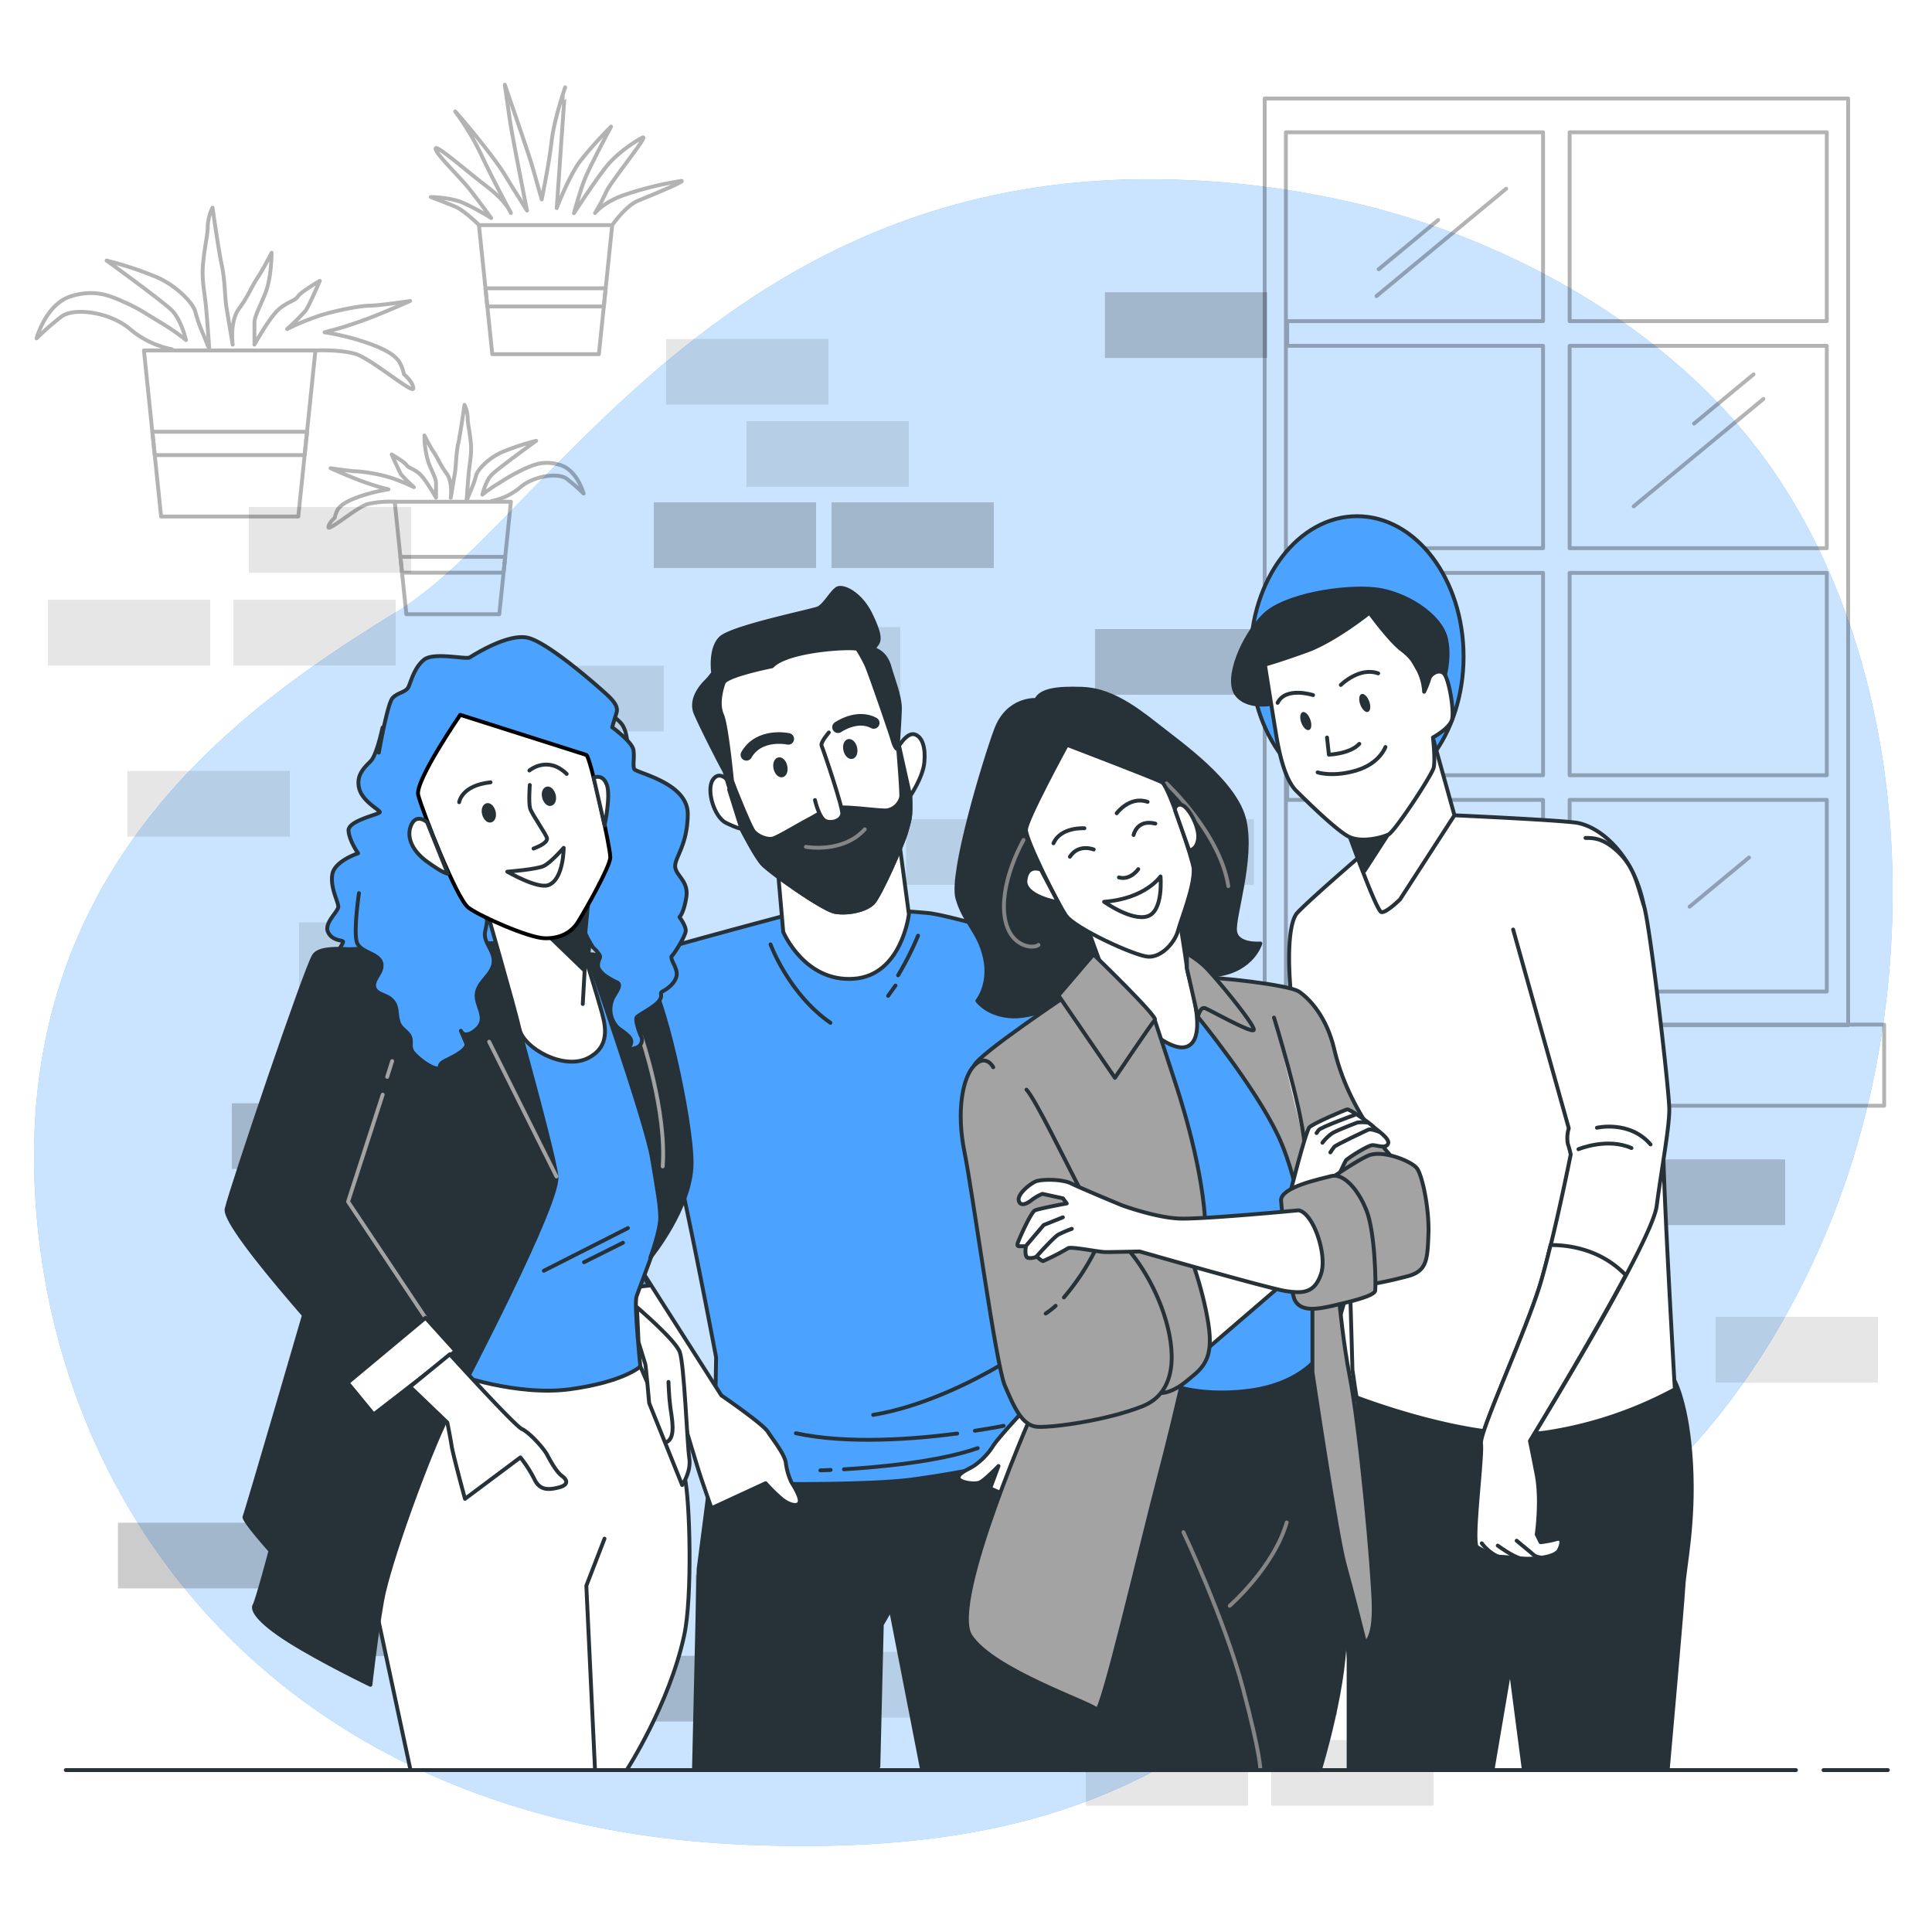 <svg class="animated" id="freepik_stories-group-photo" xmlns="http://www.w3.org/2000/svg" viewBox="0 0 500 500" version="1.1" xmlns:xlink="http://www.w3.org/1999/xlink" xmlns:svgjs="http://svgjs.com/svgjs"><style>svg#freepik_stories-group-photo:not(.animated) .animable {opacity: 0;}svg#freepik_stories-group-photo.animated #freepik--background-simple--inject-34 {animation: 1s 1 forwards cubic-bezier(.36,-0.01,.5,1.38) lightSpeedLeft;animation-delay: 0s;}svg#freepik_stories-group-photo.animated #freepik--Wall--inject-34 {animation: 1s 1 forwards cubic-bezier(.36,-0.01,.5,1.38) slideUp;animation-delay: 0s;}svg#freepik_stories-group-photo.animated #freepik--Window--inject-34 {animation: 1s 1 forwards cubic-bezier(.36,-0.01,.5,1.38) zoomIn;animation-delay: 0s;}svg#freepik_stories-group-photo.animated #freepik--Plants--inject-34 {animation: 1s 1 forwards cubic-bezier(.36,-0.01,.5,1.38) slideUp;animation-delay: 0s;}svg#freepik_stories-group-photo.animated #freepik--character-4--inject-34 {animation: 1s 1 forwards cubic-bezier(.36,-0.01,.5,1.38) slideRight;animation-delay: 0s;}svg#freepik_stories-group-photo.animated #freepik--character-2--inject-34 {animation: 1s 1 forwards cubic-bezier(.36,-0.01,.5,1.38) fadeIn;animation-delay: 0s;}svg#freepik_stories-group-photo.animated #freepik--character-3--inject-34 {animation: 1s 1 forwards cubic-bezier(.36,-0.01,.5,1.38) slideLeft;animation-delay: 0s;}svg#freepik_stories-group-photo.animated #freepik--character-1--inject-34 {animation: 1s 1 forwards cubic-bezier(.36,-0.01,.5,1.38) slideUp;animation-delay: 0s;}svg#freepik_stories-group-photo.animated #freepik--Table--inject-34 {animation: 1s 1 forwards cubic-bezier(.36,-0.01,.5,1.38) slideRight;animation-delay: 0s;}            @keyframes lightSpeedLeft {              from {                transform: translate3d(-50%, 0, 0) skewX(20deg);                opacity: 0;              }              60% {                transform: skewX(-10deg);                opacity: 1;              }              80% {                transform: skewX(2deg);              }              to {                opacity: 1;                transform: translate3d(0, 0, 0);              }            }                    @keyframes slideUp {                0% {                    opacity: 0;                    transform: translateY(30px);                }                100% {                    opacity: 1;                    transform: inherit;                }            }                    @keyframes zoomIn {                0% {                    opacity: 0;                    transform: scale(0.5);                }                100% {                    opacity: 1;                    transform: scale(1);                }            }                    @keyframes slideRight {                0% {                    opacity: 0;                    transform: translateX(30px);                }                100% {                    opacity: 1;                    transform: translateX(0);                }            }                    @keyframes fadeIn {                0% {                    opacity: 0;                }                100% {                    opacity: 1;                }            }                    @keyframes slideLeft {                0% {                    opacity: 0;                    transform: translateX(-30px);                }                100% {                    opacity: 1;                    transform: translateX(0);                }            }        </style><g id="freepik--background-simple--inject-34" class="animable" style="transform-origin: 249.307px 262.063px;"><path d="M464.5,130.56q-2.38-4-5-7.9C436.33,88.31,396.44,64.82,357.2,54.2a231.87,231.87,0,0,0-52.71-7.69c-116.62-3.95-163.07,88-201.61,111.67S5,222.42,9,307.41s65.22,165,183.81,170S319.31,429,385.52,409.2c43.82-13.08,75-57.26,90.2-98.09C496.5,255.47,495.52,183.2,464.5,130.56Z" style="fill: rgb(76, 163, 255); transform-origin: 249.307px 262.063px;" id="el64936jpq2tp" class="animable"></path><g id="el57tr839lhxl"><path d="M464.5,130.56q-2.38-4-5-7.9C436.33,88.31,396.44,64.82,357.2,54.2a231.87,231.87,0,0,0-52.71-7.69c-116.62-3.95-163.07,88-201.61,111.67S5,222.42,9,307.41s65.22,165,183.81,170S319.31,429,385.52,409.2c43.82-13.08,75-57.26,90.2-98.09C496.5,255.47,495.52,183.2,464.5,130.56Z" style="fill: rgb(255, 255, 255); opacity: 0.7; transform-origin: 249.307px 262.063px;" class="animable"></path></g></g><g id="freepik--Wall--inject-34" class="animable" style="transform-origin: 249.195px 271.475px;"><g id="elacalukipy7h"><rect x="420" y="300.05" width="42" height="17" style="opacity: 0.2; transform-origin: 441px 308.55px;" class="animable"></rect></g><g id="eljvx3gf6msad"><rect x="283.38" y="162.8" width="42" height="17" style="opacity: 0.2; transform-origin: 304.38px 171.3px;" class="animable"></rect></g><g id="elaut3d2i7g6u"><rect x="257.51" y="188.48" width="42" height="17" style="opacity: 0.2; transform-origin: 278.51px 196.98px;" class="animable"></rect></g><g id="el4cxcyhpo5vs"><rect x="285.96" y="75.64" width="42" height="17" style="opacity: 0.2; transform-origin: 306.96px 84.14px;" class="animable"></rect></g><g id="ellrliypx8nqo"><rect x="252" y="281.81" width="42" height="17" style="opacity: 0.2; transform-origin: 273px 290.31px;" class="animable"></rect></g><g id="elfswa5vtv76l"><rect x="169.2" y="130.01" width="42" height="17" style="opacity: 0.2; transform-origin: 190.2px 138.51px;" class="animable"></rect></g><g id="elvd9qj0z5p6"><rect x="215.2" y="130.01" width="42" height="17" style="opacity: 0.2; transform-origin: 236.2px 138.51px;" class="animable"></rect></g><g id="elx4lbp73f5"><rect x="180" y="407.52" width="42" height="17" style="opacity: 0.2; transform-origin: 201px 416.02px;" class="animable"></rect></g><g id="elyluwnpu99z"><rect x="158" y="428.52" width="42" height="17" style="opacity: 0.2; transform-origin: 179px 437.02px;" class="animable"></rect></g><g id="elkv5owacf8y"><rect x="234.51" y="211.98" width="42" height="17" style="opacity: 0.1; transform-origin: 255.51px 220.48px;" class="animable"></rect></g><g id="elgj7o23qk3h9"><rect x="172.38" y="87.72" width="42" height="17" style="opacity: 0.1; transform-origin: 193.38px 96.22px;" class="animable"></rect></g><g id="eley8b98ezdt"><rect x="444" y="340.81" width="42" height="17" style="opacity: 0.1; transform-origin: 465px 349.31px;" class="animable"></rect></g><g id="elvoqs98uobbb"><rect x="198" y="366.81" width="42" height="17" style="opacity: 0.1; transform-origin: 219px 375.31px;" class="animable"></rect></g><g id="eln4t169h3aka"><rect x="246" y="366.81" width="42" height="17" style="opacity: 0.1; transform-origin: 267px 375.31px;" class="animable"></rect></g><g id="elojz8iquv0f"><rect x="250" y="342.81" width="42" height="17" style="opacity: 0.1; transform-origin: 271px 351.31px;" class="animable"></rect></g><g id="el4rbeupp00k5"><rect x="282.51" y="211.98" width="42" height="17" style="opacity: 0.1; transform-origin: 303.51px 220.48px;" class="animable"></rect></g><g id="elfd2mf3asfch"><rect x="304" y="426.81" width="42" height="17" style="opacity: 0.2; transform-origin: 325px 435.31px;" class="animable"></rect></g><g id="el1io4kfttmar"><rect x="281" y="450.31" width="42" height="17" style="opacity: 0.1; transform-origin: 302px 458.81px;" class="animable"></rect></g><g id="elwqjc7ob83a"><rect x="329" y="450.31" width="42" height="17" style="opacity: 0.1; transform-origin: 350px 458.81px;" class="animable"></rect></g><g id="eln2r8sn161eq"><rect x="100.39" y="215.22" width="42" height="17" style="opacity: 0.2; transform-origin: 121.39px 223.72px;" class="animable"></rect></g><g id="elcu3g9z4k6xp"><rect x="77.39" y="238.72" width="42" height="17" style="opacity: 0.1; transform-origin: 98.39px 247.22px;" class="animable"></rect></g><g id="elakpvnchm5ib"><rect x="125.39" y="238.72" width="42" height="17" style="opacity: 0.1; transform-origin: 146.39px 247.22px;" class="animable"></rect></g><g id="eli0821fu2o4j"><rect x="84" y="341.81" width="42" height="17" style="opacity: 0.2; transform-origin: 105px 350.31px;" class="animable"></rect></g><g id="els5g6e1lcvwc"><rect x="270" y="260.52" width="42" height="17" style="opacity: 0.1; transform-origin: 291px 269.02px;" class="animable"></rect></g><g id="el3jctmg222c8"><rect x="207" y="427.52" width="42" height="17" style="opacity: 0.1; transform-origin: 228px 436.02px;" class="animable"></rect></g><g id="el1mxox386bv1"><rect x="193.2" y="109.01" width="42" height="17" style="opacity: 0.1; transform-origin: 214.2px 117.51px;" class="animable"></rect></g><g id="elent3t3ya9lm"><rect x="60" y="285.52" width="42" height="17" style="opacity: 0.2; transform-origin: 81px 294.02px;" class="animable"></rect></g><g id="el8oo2id4emuc"><rect x="84" y="264.52" width="42" height="17" style="opacity: 0.1; transform-origin: 105px 273.02px;" class="animable"></rect></g><g id="elhy9zijeabjw"><rect x="191" y="162.31" width="42" height="17" style="opacity: 0.1; transform-origin: 212px 170.81px;" class="animable"></rect></g><g id="eludjd6c8enob"><rect x="129.77" y="172.29" width="42" height="17" style="opacity: 0.1; transform-origin: 150.77px 180.79px;" class="animable"></rect></g><g id="el0d7y1y7ita3"><rect x="337" y="300.05" width="42" height="17" style="opacity: 0.2; transform-origin: 358px 308.55px;" class="animable"></rect></g><g id="elhankh6mwqp6"><rect x="30.53" y="394.08" width="42" height="17" style="opacity: 0.2; transform-origin: 51.53px 402.58px;" class="animable"></rect></g><g id="elfjfacetnfx5"><rect x="12.39" y="155.22" width="42" height="17" style="opacity: 0.1; transform-origin: 33.39px 163.72px;" class="animable"></rect></g><g id="elbfh34986cgb"><rect x="60.39" y="155.22" width="42" height="17" style="opacity: 0.1; transform-origin: 81.39px 163.72px;" class="animable"></rect></g><g id="elzym4xbselc"><rect x="64.39" y="131.22" width="42" height="17" style="opacity: 0.1; transform-origin: 85.39px 139.72px;" class="animable"></rect></g><g id="el3ry3npp3tr1"><rect x="33" y="199.52" width="42" height="17" style="opacity: 0.1; transform-origin: 54px 208.02px;" class="animable"></rect></g><g id="eltuvu0ze1288"><rect x="87.53" y="411.58" width="42" height="17" style="opacity: 0.2; transform-origin: 108.53px 420.08px;" class="animable"></rect></g></g><g id="freepik--Window--inject-34" class="animable" style="transform-origin: 403.11px 155.835px;"><g id="elceqmqa01ful"><g style="opacity: 0.3; transform-origin: 403.11px 155.835px;" class="animable"><path d="M327.3,25.5V265.33h151V25.5ZM472.77,83.11H406.22V34.23h66.55Zm-66.55,65.15h66.55v52.37H406.22Zm0-6.39V89.5h66.55v52.37ZM332.79,34.23h66.55V83.11H333.13V89.5h66.21v52.37H333.13v6.39h66.21v52.37H333.13V207h66.21V256.6H332.79ZM406.22,256.6V207h66.55V256.6Z" style="fill: none; stroke: rgb(0, 0, 0); stroke-linecap: round; stroke-linejoin: round; transform-origin: 402.8px 145.415px;" id="elh5c1kf8p1i" class="animable"></path><line x1="389.8" y1="48.84" x2="356.23" y2="76.63" style="fill: none; stroke: rgb(0, 0, 0); stroke-linecap: round; stroke-linejoin: round; transform-origin: 373.015px 62.735px;" id="eltk3d07xa6b" class="animable"></line><line x1="456.37" y1="103.25" x2="422.79" y2="131.04" style="fill: none; stroke: rgb(0, 0, 0); stroke-linecap: round; stroke-linejoin: round; transform-origin: 439.58px 117.145px;" id="eli0o7f0m3xtd" class="animable"></line><line x1="380.54" y1="220.76" x2="346.97" y2="248.54" style="fill: none; stroke: rgb(0, 0, 0); stroke-linecap: round; stroke-linejoin: round; transform-origin: 363.755px 234.65px;" id="el3w0x4xhhe48" class="animable"></line><line x1="372.19" y1="56.95" x2="356.81" y2="69.68" style="fill: none; stroke: rgb(0, 0, 0); stroke-linecap: round; stroke-linejoin: round; transform-origin: 364.5px 63.315px;" id="elxui47d4apoq" class="animable"></line><line x1="453.81" y1="96.89" x2="438.42" y2="109.62" style="fill: none; stroke: rgb(0, 0, 0); stroke-linecap: round; stroke-linejoin: round; transform-origin: 446.115px 103.255px;" id="el6cwwkc643y9" class="animable"></line><line x1="378.56" y1="229.44" x2="363.17" y2="242.18" style="fill: none; stroke: rgb(0, 0, 0); stroke-linecap: round; stroke-linejoin: round; transform-origin: 370.865px 235.81px;" id="el5jrg43ivjz" class="animable"></line><line x1="373.93" y1="168.08" x2="358.54" y2="180.82" style="fill: none; stroke: rgb(0, 0, 0); stroke-linecap: round; stroke-linejoin: round; transform-origin: 366.235px 174.45px;" id="elds77wu48b39" class="animable"></line><line x1="452.65" y1="221.92" x2="437.26" y2="234.65" style="fill: none; stroke: rgb(0, 0, 0); stroke-linecap: round; stroke-linejoin: round; transform-origin: 444.955px 228.285px;" id="elp65wrc0vm4n" class="animable"></line><rect x="318.6" y="265.17" width="169.02" height="21" style="fill: none; stroke: rgb(0, 0, 0); stroke-linecap: round; stroke-linejoin: round; transform-origin: 403.11px 275.67px;" id="el3y3uojt8llh" class="animable"></rect></g></g></g><g id="freepik--Plants--inject-34" class="animable" style="transform-origin: 92.955px 90.44px;"><g id="el4wq3msus0g7"><g style="opacity: 0.3; transform-origin: 58.21px 93.7px;" class="animable"><polygon points="78.84 117.78 79.46 111.74 39.43 111.74 40.05 117.78 78.84 117.78" style="fill: none; stroke: rgb(0, 0, 0); stroke-linecap: round; stroke-linejoin: round; transform-origin: 59.445px 114.76px;" id="elk6ivpx965h" class="animable"></polygon><polygon points="77.2 133.67 41.69 133.67 37.25 90.7 81.63 90.7 77.2 133.67" style="fill: none; stroke: rgb(0, 0, 0); stroke-linecap: round; stroke-linejoin: round; transform-origin: 59.44px 112.185px;" id="el1l6gpl60k82" class="animable"></polygon><path d="M44.5,90.39a23.93,23.93,0,0,1-10.87-5.24c-5.24-4.43-14.5-5.64-17.73-3.22a71.2,71.2,0,0,0-6.44,5.64s2.42-8.86,8.86-10.88,10.47,0,14.1,1.61,5.24,2.82,9.27,5.24A57.21,57.21,0,0,1,48.13,88s-1.21-5.23-3.63-7.65S27.59,67.43,27.59,67.43a92.89,92.89,0,0,1,13.29,4.43c5.24,2.42,9.26,6.85,9.67,8.86a37.14,37.14,0,0,0,2,5.64l1.61,4s-.4-6-.8-10.47-1.21-7.26-.81-11.69,1.21-7.25,1.21-9.66A12.52,12.52,0,0,1,55,53.73S56.59,65,57.4,68.64s.8,8.46,1.2,10.87,1.62,9.67,1.62,9.67-.81-6,1.61-9.26,3.22-5.64,4.83-8.06,3.63-6.45,3.63-6.45,0,6.45-1.62,10.48-2.82,6-2.82,7.65v5.64s4-7.25,6.45-9.26,4-2,4.83-3.23,5.64-4,5.64-4S80,79.11,79.15,80.32a53.53,53.53,0,0,1-4.84,4.83,67.93,67.93,0,0,1,8.87-3.62c4-1.21,10.07-2.42,12.48-2.42s10.48-1.21,10.48-1.21-7.25,3.22-11.68,4.84-7.26,2.41-8.87,2.82L84,86a65,65,0,0,1,11.28,2.82c5.64,2,7.25,3.62,8.06,4.83a11.12,11.12,0,0,1,1.21,3.22s2.41,2,2.41,3.63S96.07,92.81,92,91.6s-10.41-.9-10.41-.9" style="fill: none; stroke: rgb(0, 0, 0); stroke-linecap: round; stroke-linejoin: round; transform-origin: 58.21px 77.21px;" id="el435nf94af9y" class="animable"></path></g></g><g id="elu26gekyhoum"><g style="opacity: 0.3; transform-origin: 118.02px 131.88px;" class="animable"><polygon points="104.04 148.2 103.62 144.11 130.75 144.11 130.32 148.2 104.04 148.2" style="fill: none; stroke: rgb(0, 0, 0); stroke-linecap: round; stroke-linejoin: round; transform-origin: 117.185px 146.155px;" id="elwcvqdkf87k" class="animable"></polygon><polygon points="105.16 158.97 129.21 158.97 132.22 129.85 102.15 129.85 105.16 158.97" style="fill: none; stroke: rgb(0, 0, 0); stroke-linecap: round; stroke-linejoin: round; transform-origin: 117.185px 144.41px;" id="el0wg29p8ptfqr" class="animable"></polygon><path d="M127.31,129.64a16,16,0,0,0,7.36-3.55c3.55-3,9.83-3.82,12-2.18a47.66,47.66,0,0,1,4.37,3.82s-1.64-6-6-7.37-7.1,0-9.56,1.09a50.72,50.72,0,0,0-6.27,3.55,38.76,38.76,0,0,0-4.37,3s.82-3.54,2.46-5.18,11.46-8.74,11.46-8.74a63.37,63.37,0,0,0-9,3c-3.55,1.63-6.28,4.64-6.55,6a25,25,0,0,1-1.36,3.82l-1.1,2.73s.28-4.09.55-7.1.82-4.91.55-7.91-.82-4.91-.82-6.55a8.48,8.48,0,0,0-.82-3.28s-1.09,7.65-1.64,10.1-.54,5.73-.82,7.37-1.09,6.55-1.09,6.55.55-4.09-1.09-6.28-2.18-3.82-3.28-5.45-2.45-4.37-2.45-4.37a23.77,23.77,0,0,0,1.09,7.1c1.09,2.72,1.91,4.09,1.91,5.18v3.82s-2.73-4.91-4.37-6.28-2.73-1.36-3.27-2.18-3.82-2.73-3.82-2.73,1.91,4.37,2.45,5.19a36.29,36.29,0,0,0,3.28,3.27,46.27,46.27,0,0,0-6-2.45A41.07,41.07,0,0,0,92.64,122c-1.64,0-7.09-.82-7.09-.82s4.91,2.18,7.91,3.28,4.91,1.63,6,1.91l1.09.27a44.07,44.07,0,0,0-7.65,1.91c-3.82,1.36-4.91,2.46-5.45,3.27a7.3,7.3,0,0,0-.82,2.19S85,135.37,85,136.46s7.37-5.18,10.1-6a26.32,26.32,0,0,1,7.05-.61" style="fill: none; stroke: rgb(0, 0, 0); stroke-linecap: round; stroke-linejoin: round; transform-origin: 118.02px 120.688px;" id="elox8wzupt7b" class="animable"></path></g></g><g id="el3e8mtgsd5do"><g style="opacity: 0.3; transform-origin: 143.97px 56.785px;" class="animable"><polygon points="156.27 79.31 156.75 74.61 125.64 74.61 126.12 79.31 156.27 79.31" style="fill: none; stroke: rgb(0, 0, 0); stroke-linecap: round; stroke-linejoin: round; transform-origin: 141.195px 76.96px;" id="elh8lmwyc9ppu" class="animable"></polygon><polygon points="154.99 91.66 127.4 91.66 123.95 58.26 158.44 58.26 154.99 91.66" style="fill: none; stroke: rgb(0, 0, 0); stroke-linecap: round; stroke-linejoin: round; transform-origin: 141.195px 74.96px;" id="elvasjetvjwmm" class="animable"></polygon><path d="M124,58.26s-3.84-3.77-6.07-4.73S111.49,51,111.49,51s5.11,0,8.62,1.6a67.85,67.85,0,0,1,7,3.83s-3.2-4.47-5.75-7.66-8.31-8.63-8.62-10.22,7.66,5.43,13.09,9.58,6.39,7,6.39,7-4.15-7.67-7.35-14.38a66.84,66.84,0,0,0-7-11.81c-1-1.28,9.26,10.54,12.77,16.29s5.75,9.26,5.75,9.26-3.83-19.17-4.47-23.64l-1.28-8.94s6.07,17.57,7,20.76,2.55,8.94,2.55,8.94,1.92-9.26,2.56-15,3.51-14,3.51-14S145,40.43,144.71,44.91l-.64,8.94s3.19-8.31,6.07-12.14a106.61,106.61,0,0,1,8-8.94S152.69,43,151.41,46.18s-2.87,9-2.87,9,6.39-9.9,9.26-13.1a34.32,34.32,0,0,1,8.31-6.39c2.55-1.59-8,11.18-9.27,14.06A49.23,49.23,0,0,1,154,55.13s1.92-2.56,7-4.48a86.65,86.65,0,0,1,15.33-3.83c1.28,0-8,3.83-11.18,5.11s-6.71,6.33-6.71,6.33" style="fill: none; stroke: rgb(0, 0, 0); stroke-linecap: round; stroke-linejoin: round; transform-origin: 143.97px 40.085px;" id="el5mjdkcm8wu3" class="animable"></path></g></g></g><g id="freepik--character-4--inject-34" class="animable" style="transform-origin: 373.574px 296.284px;"><g id="ele30zg8d0qv7"><ellipse cx="351.2" cy="169.93" rx="27.57" ry="36.34" style="fill: rgb(76, 163, 255); stroke: rgb(38, 50, 56); stroke-linecap: round; stroke-linejoin: round; transform-origin: 351.2px 169.93px; transform: rotate(-76.16deg);" class="animable"></ellipse></g><path d="M330.64,181.86s-7.21,2-10.49-2,1.64-15.41,7.05-20.66,20.66-7.54,28.53-6.72,17.21,6.72,18.53,13-1.32,12.3-1.48,14.26-4.76,2-5.41,1-10.49-15.41-12.46-16.07-3.28.66-5.41,1.8-18.36,8-18.36,8Z" style="fill: rgb(38, 50, 56); stroke: rgb(38, 50, 56); stroke-linecap: round; stroke-linejoin: round; transform-origin: 346.861px 167.339px;" id="elqal68wy261f" class="animable"></path><path d="M354.52,346.41l-3.24-21.05-7.44,25.58h0a57.1,57.1,0,0,0-4.91,10.14c-1.85,5.86,7.48,24.32,8.09,22.37s4.13-27,4.13-27a39.36,39.36,0,0,0,.36-7.68Z" style="fill: rgb(255, 255, 255); stroke: rgb(38, 50, 56); stroke-linecap: round; stroke-linejoin: round; transform-origin: 346.604px 354.477px;" id="elh66tjxqwvuk" class="animable"></path><path d="M350.2,361.3s-6.74,2.3-6.74,16.61c0,3.9,5.56,44.89,5.56,51.75V458.1h37.24l4.59-27,3.45,26.43h37.35s3.73-41.65,4-46.82,2.87-16.38,2-31.89-4.31-21.55-4.31-21.55L351,355.82Z" style="fill: rgb(38, 50, 56); stroke: rgb(38, 50, 56); stroke-linecap: round; stroke-linejoin: round; transform-origin: 390.644px 406.96px;" id="elo6essdkazco" class="animable"></path><path d="M357.11,217.16s-17.55,15-21.35,19.05-2.31,27.66,2.73,43.79,10.4,41.08,10.65,46.12,1.06,35.18,1.06,35.18,31.32,12.36,50.48,9.33a101.69,101.69,0,0,0,32.77-11.09s-3-51.68-3-63-2.52-48.9-5-62-11.34-20.92-17.9-21.68S376.41,211,376.41,211Z" style="fill: rgb(255, 255, 255); stroke: rgb(38, 50, 56); stroke-linecap: round; stroke-linejoin: round; transform-origin: 383.537px 291.054px;" id="elcta86i1e6y" class="animable"></path><path d="M348.25,213.62s7.92,22.22,9.24,22.44,4.84-3.3,4.84-3.3L376.41,211l-5.6-20.11s-3.2,10.64-9.36,17.46S348.25,213.62,348.25,213.62Z" style="fill: rgb(255, 255, 255); stroke: rgb(38, 50, 56); stroke-linecap: round; stroke-linejoin: round; transform-origin: 362.33px 213.48px;" id="el43snmfvo85n" class="animable"></path><polygon points="363.55 209.27 353.16 225.35 348.25 213.62 363.55 209.27" style="fill: rgb(38, 50, 56); stroke: rgb(38, 50, 56); stroke-linecap: round; stroke-linejoin: round; transform-origin: 355.9px 217.31px;" id="eluraywfs2qmh" class="animable"></polygon><path d="M354.42,158.57s-9,7.22-16.23,9.84S327.36,172,327.36,172s2.3,14.59,3,18.69,2.13,11,5.08,13.94,10.16,10,13.44,11.8,8.86.33,10.5-.49,11.14-15.25,11.64-17.22-.17-7.87-.17-7.87,4.26-2.29,4.92-4.59-.82-10.82-2.13-12-3.44.17-3.77,1.48a21.34,21.34,0,0,1-1.31,3.28,14.13,14.13,0,0,0-1.48-5.58c-1.31-2.13-1.31-3-4.43-5.41S354.42,158.57,354.42,158.57Z" style="fill: rgb(255, 255, 255); stroke: rgb(38, 50, 56); stroke-linecap: round; stroke-linejoin: round; transform-origin: 351.646px 187.928px;" id="el15o92svzjju" class="animable"></path><path d="M343.43,190.87l.49,4.43s5.41-.16,7.87-2.79" style="fill: none; stroke: rgb(38, 50, 56); stroke-linecap: round; stroke-linejoin: round; transform-origin: 347.61px 193.085px;" id="el38k7j9uuqor" class="animable"></path><path d="M341,199.89s3.94,1.31,10-.49,7.55-6.07,7.55-6.07" style="fill: none; stroke: rgb(38, 50, 56); stroke-linecap: round; stroke-linejoin: round; transform-origin: 349.775px 196.84px;" id="elgbzqdacuptj" class="animable"></path><path d="M339.82,179.89s-7.05-2.3-9.18,2" style="fill: none; stroke: rgb(38, 50, 56); stroke-linecap: round; stroke-linejoin: round; transform-origin: 335.23px 180.583px;" id="ele78eov83ord" class="animable"></path><path d="M347,177.27s4.75-4.76,9.67-3" style="fill: none; stroke: rgb(38, 50, 56); stroke-linecap: round; stroke-linejoin: round; transform-origin: 351.835px 175.575px;" id="el66m7uo8eutr" class="animable"></path><path d="M339.09,186.19c.47,1.27.33,2.5-.31,2.73s-1.53-.61-2-1.89-.32-2.5.32-2.73S338.63,184.91,339.09,186.19Z" style="fill: rgb(38, 50, 56); transform-origin: 337.937px 186.61px;" id="el0ljhcgl1nevq" class="animable"></path><path d="M354.35,181.5c.47,1.28.33,2.5-.31,2.74s-1.53-.62-2-1.89-.33-2.5.31-2.73S353.88,180.23,354.35,181.5Z" style="fill: rgb(38, 50, 56); transform-origin: 353.195px 181.931px;" id="elhk3p0zolne6" class="animable"></path><path d="M391.6,240.56,406,292a8.5,8.5,0,0,0-.25,4,25.85,25.85,0,0,1,.75,2.77s-4,20.17-7.56,32.52-16.13,39.32-15.63,42.35-2.52,25.71-1,26.72,5.05,2.52,6.05,2.52,5.55.5,7.06.5,7.06-.25,8.07-2.27.76-3.27-.76-2.77a24.35,24.35,0,0,1-4,.76l-1-2s1.26-8.82,0-15.38-1.76-8.82-1.76-8.82,31.51-51.17,32.77-60.75,3.27-20.17,3.27-25-5-47.89-6.55-52.68-2.27-9.58-6.3-13.61-6.81-4-8.83-4" style="fill: rgb(255, 255, 255); stroke: rgb(38, 50, 56); stroke-linecap: round; stroke-linejoin: round; transform-origin: 406.944px 310.12px;" id="eln36q53stak9" class="animable"></path><path d="M408.5,297.41s7.4-3.08,13.72-.3" style="fill: none; stroke: rgb(38, 50, 56); stroke-linecap: round; stroke-linejoin: round; transform-origin: 415.36px 296.679px;" id="el9gie982ut1t" class="animable"></path><path d="M413.28,291.86s8.48-2,13.88,4.32" style="fill: none; stroke: rgb(38, 50, 56); stroke-linecap: round; stroke-linejoin: round; transform-origin: 420.22px 293.87px;" id="elgnyoap89sye" class="animable"></path><path d="M401.29,322.21c-.78,3.21-1.59,6.35-2.38,9.1-3.53,12.35-16.13,39.32-15.63,42.35s-2.52,25.71-1,26.72,5.05,2.52,6.05,2.52,5.55.5,7.06.5,7.06-.25,8.07-2.27.76-3.27-.76-2.77a24.35,24.35,0,0,1-4,.76l-1-2s1.26-8.82,0-15.38-1.76-8.82-1.76-8.82S411,348.31,420.74,330C414.46,323.5,406.54,322.21,401.29,322.21Z" style="fill: rgb(255, 255, 255); stroke: rgb(38, 50, 56); stroke-linecap: round; stroke-linejoin: round; transform-origin: 401.294px 362.805px;" id="ela6m1zi8aakq" class="animable"></path><path d="M392.51,398.73s2.5,2.12,3.37,2.79,1.15,1.35,2.78,1.54" style="fill: rgb(255, 255, 255); stroke: rgb(38, 50, 56); stroke-linecap: round; stroke-linejoin: round; transform-origin: 395.585px 400.895px;" id="ely2p9nxp1so" class="animable"></path><path d="M387.61,400s3.75,2.79,6.05,3.37" style="fill: rgb(255, 255, 255); stroke: rgb(38, 50, 56); stroke-linecap: round; stroke-linejoin: round; transform-origin: 390.635px 401.685px;" id="eld34u1u43za" class="animable"></path><path d="M383.48,399.4a11.78,11.78,0,0,0,3.65,3.18" style="fill: rgb(255, 255, 255); stroke: rgb(38, 50, 56); stroke-linecap: round; stroke-linejoin: round; transform-origin: 385.305px 400.99px;" id="elmkhv26i0arm" class="animable"></path><path d="M350.1,355.09s.92,6.77,1.28,7.87-.18,3.11.19,7.31,1.46,8.6-1.28,7.87-4-7.87-3.85-9.7-3.11-7.31-3.11-7.31" style="fill: rgb(255, 255, 255); stroke: rgb(38, 50, 56); stroke-linecap: round; stroke-linejoin: round; transform-origin: 347.714px 366.655px;" id="el52gyw5vfdor" class="animable"></path></g><g id="freepik--character-2--inject-34" class="animable" style="transform-origin: 218.379px 305.118px;"><path d="M296.82,318c-2.56-4.9-21.57-72.29-21.57-72.29-3.58,9.81-5.87,58.18-5.87,58.18l2.08,25.65-.37,4.81c5-3.41,17.14-10.13,25.23-1.18.12-.47.22-.87.27-1.18C297.64,325.5,299.38,322.87,296.82,318Z" style="fill: rgb(76, 163, 255); stroke: rgb(38, 50, 56); stroke-linecap: round; stroke-linejoin: round; transform-origin: 283.765px 290.03px;" id="el76w5dhecbl" class="animable"></path><path d="M290.69,324.46a15.77,15.77,0,0,1,3.72,1.09" style="fill: none; stroke: rgb(38, 50, 56); stroke-linecap: round; stroke-linejoin: round; transform-origin: 292.55px 325.005px;" id="elz0xvxu156s" class="animable"></path><path d="M272.86,326.83A44.5,44.5,0,0,1,286,324.15" style="fill: none; stroke: rgb(38, 50, 56); stroke-linecap: round; stroke-linejoin: round; transform-origin: 279.43px 325.49px;" id="eltuhnmx5r8hc" class="animable"></path><path d="M293.16,321.76s-5.6-3.4-10.1-2.06" style="fill: none; stroke: rgb(38, 50, 56); stroke-linecap: round; stroke-linejoin: round; transform-origin: 288.11px 320.574px;" id="elrga76rerlum" class="animable"></path><polygon points="179.61 457.43 180.8 406.05 184.45 377.86 269.44 374.96 277.01 395.17 281.68 458.1 238.66 458.1 230.54 416.42 228.21 420.43 227.32 457.21 179.61 457.43" style="fill: rgb(38, 50, 56); stroke: rgb(38, 50, 56); stroke-linecap: round; stroke-linejoin: round; transform-origin: 230.645px 416.53px;" id="elq7sipbiqr8" class="animable"></polygon><path d="M206.38,236.1s-37,9.8-39.27,10.92,2.72,34.77,6.22,47,12,57.28,12,57.28l-.57,32.54s36.31.9,50.84-.89A290.33,290.33,0,0,0,266,377.19s5.15-28.76,3.38-47.7,3.39-66,3.46-69.1,2.37-14.71,2.37-14.71-27.66-8.47-34.77-9.36A190.37,190.37,0,0,0,206.38,236.1Z" style="fill: rgb(76, 163, 255); stroke: rgb(38, 50, 56); stroke-linecap: round; stroke-linejoin: round; transform-origin: 220.874px 309.755px;" id="eledhmgbz5k1a" class="animable"></path><path d="M199.41,244.4s4.61,12.71,15.5,20.3" style="fill: none; stroke: rgb(38, 50, 56); stroke-linecap: round; stroke-linejoin: round; transform-origin: 207.16px 254.55px;" id="elrnswm2ax3d" class="animable"></path><path d="M237.59,242.15a79.6,79.6,0,0,1-5.16,10.25" style="fill: none; stroke: rgb(38, 50, 56); stroke-linecap: round; stroke-linejoin: round; transform-origin: 235.01px 247.275px;" id="elf70ijptjfxr" class="animable"></path><line x1="231.75" y1="255.06" x2="229.84" y2="257.73" style="fill: none; stroke: rgb(38, 50, 56); stroke-linecap: round; stroke-linejoin: round; transform-origin: 230.795px 256.395px;" id="elcax4882n88" class="animable"></line><path d="M218.42,380.25c8.6-.51,24.37-1.89,34.61-5.47" style="fill: none; stroke: rgb(38, 50, 56); stroke-linecap: round; stroke-linejoin: round; transform-origin: 235.725px 377.515px;" id="el8kvght4s9m3" class="animable"></path><path d="M212.3,380.52s1,0,2.67-.1" style="fill: none; stroke: rgb(38, 50, 56); stroke-linecap: round; stroke-linejoin: round; transform-origin: 213.635px 380.47px;" id="el6prv9gb0ow3" class="animable"></path><path d="M247.72,371c-11.29,1.47-28.41,2.8-41.74-.08" style="fill: none; stroke: rgb(38, 50, 56); stroke-linecap: round; stroke-linejoin: round; transform-origin: 226.85px 371.772px;" id="elkzfjxxrb7wj" class="animable"></path><path d="M259.73,369s-2.85.59-7.43,1.28" style="fill: none; stroke: rgb(38, 50, 56); stroke-linecap: round; stroke-linejoin: round; transform-origin: 256.015px 369.64px;" id="elrrqtgdxmfp" class="animable"></path><path d="M258.79,353.37c-6.83,4-19.88,10.68-32.81,12.8" style="fill: none; stroke: rgb(38, 50, 56); stroke-linecap: round; stroke-linejoin: round; transform-origin: 242.385px 359.77px;" id="elr6g04szkr4i" class="animable"></path><path d="M263.67,350.39s-.92.62-2.56,1.61" style="fill: none; stroke: rgb(38, 50, 56); stroke-linecap: round; stroke-linejoin: round; transform-origin: 262.39px 351.195px;" id="elz6myh8imb3c" class="animable"></path><path d="M201.15,223.29l1.55,17.89s5.47,13,18.2,12.13c12.47-.82,14.32-16.7,14.32-16.7l-2.52-18.89s-11,9.15-17.11,8.35S201.15,223.29,201.15,223.29Z" style="fill: rgb(255, 255, 255); stroke: rgb(38, 50, 56); stroke-linecap: round; stroke-linejoin: round; transform-origin: 218.185px 235.536px;" id="eltc7o2wqf4s" class="animable"></path><path d="M188.47,202.1s-2.27-2.89-4-.28.32,9.63,3.45,11.15,3.95,1.51,3.95,1.51,3.55,7,5.42,9.08S212.84,235.4,216.13,236s8-.42,9.83-2.34,7.66-15.14,8.56-18.3,1.06-3.86,1.1-5.78-.05-3.58-.05-3.58,3.28-4.82,3.65-8.67-.52-6.74-2.57-7.29-4.36,3.57-4.36,3.57l-6.91-21.19S223,166.59,221,165.9s-16.81,1.11-23.07,3.72-12.37,5.37-12.86,8.26S188.47,202.1,188.47,202.1Z" style="fill: rgb(255, 255, 255); stroke: rgb(38, 50, 56); stroke-linecap: round; stroke-linejoin: round; transform-origin: 211.57px 200.962px;" id="elqdtowdbdilr" class="animable"></path><path d="M199.79,172.44s-11.82,2.35-12.51,4.27-1.63,5.56-.41,8.34,2.58,17.1,2.58,17.1,1.81,4.49.54,3.84-2.2-6-2.61-6.62-5.72-10.9-7.34-14.75,1.89-7.48,2.77-8.34a17.6,17.6,0,0,0,1.76-2.13s-.92-6.2,1.93-9,23.47-7,25.19-7.7,3.52-4.27,5-5.13,6,1.29,8.6,6.63,2.4,6.84,1.52,7.91L226,168s3,.43,4.17,4.49,2.8,7.9,2.72,11.11-.55,9.37-.57,10-.74,0-1.33-2.1-6-17.74-6.8-19.45a41.17,41.17,0,0,0-2.25-4.06C221.5,167.31,204,168,199.79,172.44Z" style="fill: rgb(38, 50, 56); stroke: rgb(38, 50, 56); stroke-linecap: round; stroke-linejoin: round; transform-origin: 206.256px 179.095px;" id="el9hre6ysuyus" class="animable"></path><path d="M216.13,236c3.29.55,8-.42,9.83-2.34s7.66-15.14,8.56-18.3,1.06-3.86,1.1-5.78-.05-3.58-.05-3.58l-2.9-13-.25.39c.33,4,.93,11.76.81,12.87a4.56,4.56,0,0,1-3.53,3.44c-1.66.28-9.47-1-12.92-.68s-4.57,1.51-7.22,2.89-8.1,4.67-9.48,5.09-4-.55-5.05-1.93-5.58-12.88-5.58-12.88a6.71,6.71,0,0,1-.76,2.15l3.19,10.18s3.55,7,5.42,9.08S212.84,235.4,216.13,236Z" style="fill: rgb(38, 50, 56); stroke: rgb(38, 50, 56); stroke-linecap: round; stroke-linejoin: round; transform-origin: 212.16px 214.576px;" id="ele5j8bmoe1fc" class="animable"></path><path d="M214.5,189.57s-2.26,2.62-1.87,3.44,5.53,16,5.35,17.62-2.4,2.47-4.17,1.92-2.9-5.5-2.9-5.5" style="fill: rgb(255, 255, 255); stroke: rgb(38, 50, 56); stroke-linecap: round; stroke-linejoin: round; transform-origin: 214.447px 201.144px;" id="elmyupqks5yn" class="animable"></path><path d="M216.88,188.2s4.89-3.44,9.24-1.1" style="fill: none; stroke: rgb(38, 50, 56); stroke-linecap: round; stroke-linejoin: round; stroke-width: 3px; transform-origin: 221.5px 187.242px;" id="elbuir68gm6pd" class="animable"></path><path d="M204,191.22s-7.52-1.65-10.83,4.13" style="fill: none; stroke: rgb(38, 50, 56); stroke-linecap: round; stroke-linejoin: round; stroke-width: 3px; transform-origin: 198.585px 193.176px;" id="elz3o65lukbc" class="animable"></path><path d="M203.24,198.25c.27,1.14-.08,2.22-.78,2.4s-1.49-.59-1.76-1.73.07-2.21.77-2.4S203,197.11,203.24,198.25Z" style="fill: rgb(38, 50, 56); stroke: rgb(38, 50, 56); stroke-linecap: round; stroke-linejoin: round; transform-origin: 201.969px 198.584px;" id="elv03wqiekltk" class="animable"></path><path d="M221.32,193.51c.27,1.14-.08,2.21-.78,2.39s-1.49-.59-1.76-1.73.07-2.21.77-2.39S221.05,192.37,221.32,193.51Z" style="fill: rgb(38, 50, 56); stroke: rgb(38, 50, 56); stroke-linecap: round; stroke-linejoin: round; transform-origin: 220.049px 193.84px;" id="elo02fjl0uuno" class="animable"></path><path d="M208.56,219.16s9.58,1.79,15.24-4.54" style="fill: none; stroke: rgb(133, 133, 133); stroke-linecap: round; stroke-linejoin: round; transform-origin: 216.18px 217.007px;" id="el38ukof4a40v" class="animable"></path><path d="M296.59,332c0,.14-.06.31-.1.48C296.53,332.27,296.56,332.1,296.59,332Z" style="fill: none; stroke: rgb(38, 50, 56); stroke-linecap: round; stroke-linejoin: round; transform-origin: 296.54px 332.24px;" id="el1vivfuovizs" class="animable"></path><path d="M296.32,333.14c-8.09-8.95-20.27-2.23-25.23,1.18L268.51,358l-1.22,4.46s-9.16,9.8-10.32,11.81a17.83,17.83,0,0,1-4.35,4.68c-1.36,1.12-4.28,2-4.54,3.34s4.19,2,5.54,1.34,4.79-4.23,4.79-4.23l-2.15,5.79,17.42,7.58s1-5.13,1.54-8.25,1.37-10.47,1.63-11.81,17.73-32.13,19.62-40.19Z" style="fill: rgb(255, 255, 255); stroke: rgb(38, 50, 56); stroke-linecap: round; stroke-linejoin: round; transform-origin: 272.27px 360.725px;" id="el6y07l51ye0y" class="animable"></path><path d="M167.11,247s-4.56,4.23-5.55,8.47-16.12,57.24-19.66,65.27-4.14,14.49-2.21,17.61,36.79,27.9,36.79,27.9,3.71,12.48,4.74,15.6,2.92,8.47,2.92,8.47l14-6.47a43.59,43.59,0,0,0,4.35,4.24c1.75,1.34,4,2,4.44.67s-2.1-5.13-2.1-5.13a16.85,16.85,0,0,1-1.44-4.9c-.17-2.23-3.42-6.24-4.71-8.25s-12-9.36-12-9.36l-21.91-34.36,8.61-32.73S165.55,256.16,167.11,247Z" style="fill: rgb(255, 255, 255); stroke: rgb(38, 50, 56); stroke-linecap: round; stroke-linejoin: round; transform-origin: 172.794px 318.66px;" id="elvdlvyy6fzws" class="animable"></path><path d="M164.72,326.78,174.64,299s-9.09-42.85-7.53-52c0,0-4.56,4.23-5.55,8.47s-16.12,57.24-19.66,65.27-4.14,14.49-2.21,17.61a27.7,27.7,0,0,0,9.51,8.07c2-3.88,7.3-12.9,18.74-13.69Z" style="fill: rgb(76, 163, 255); stroke: rgb(38, 50, 56); stroke-linecap: round; stroke-linejoin: round; transform-origin: 156.624px 296.71px;" id="elb2v7k6hi9c" class="animable"></path><path d="M148.26,325.22a28.92,28.92,0,0,1,12.89,1.56" style="fill: none; stroke: rgb(38, 50, 56); stroke-linecap: round; stroke-linejoin: round; transform-origin: 154.705px 325.919px;" id="elkn8n7u6cmxj" class="animable"></path><path d="M157.23,323.21s5.53,1.56,7.49,3.57" style="fill: none; stroke: rgb(38, 50, 56); stroke-linecap: round; stroke-linejoin: round; transform-origin: 160.975px 324.995px;" id="elakbr92zvrdq" class="animable"></path></g><g id="freepik--character-3--inject-34" class="animable" style="transform-origin: 308.616px 318.16px;"><path d="M275.71,361.69S263.1,397,267.8,416s9,42.11,9,42.11h64.77s7.27-23.52,6.41-37.62-2.56-29.93-2.56-29.93L342,349.93H277.42Z" style="fill: rgb(38, 50, 56); stroke: rgb(38, 50, 56); stroke-linecap: round; stroke-linejoin: round; transform-origin: 307.401px 404.02px;" id="elgjqgc4z5w4" class="animable"></path><path d="M306.28,396.53s10.69,22.66,15.39,40.41,4.49,20.94,4.49,20.94" style="fill: none; stroke: rgb(133, 133, 133); stroke-linecap: round; stroke-linejoin: round; transform-origin: 316.221px 427.205px;" id="elkaceauypxej" class="animable"></path><path d="M318.25,415.56S329.58,405.73,333,394" style="fill: none; stroke: rgb(133, 133, 133); stroke-linecap: round; stroke-linejoin: round; transform-origin: 325.625px 404.78px;" id="eli4jn4fxgym" class="animable"></path><path d="M313.33,254.81l-30.35,10A118.93,118.93,0,0,1,297.51,307c3.64,24.79,2.14,50,2.14,50s7.91,4.7,22.87,3S342,349.93,342,349.93s-1.07-41.47-6.63-57.93S313.33,254.81,313.33,254.81Z" style="fill: rgb(76, 163, 255); stroke: rgb(38, 50, 56); stroke-linecap: round; stroke-linejoin: round; transform-origin: 312.49px 307.59px;" id="eljrctxjpvjwh" class="animable"></path><path d="M268.17,181.15s-7.33-.57-10.41,7.71-11.75,37.19-10,43.55,5.59,8.48,7.13,15.42S252.94,259,252.94,259s2.7,3.86,9.25,4.05,16.38-5,22.93-6.55,21-2.89,30.06-4.24,11-8.09,11-8.09-6.17.57-6.55-3.28,4.62-18.31,2.5-28.33-16.57-20-22.93-25.05-12.33-9-19.08-9.25S269.32,178.65,268.17,181.15Z" style="fill: rgb(38, 50, 56); stroke: rgb(38, 50, 56); stroke-linecap: round; stroke-linejoin: round; transform-origin: 286.855px 220.632px;" id="el01m5dcb5bno" class="animable"></path><path d="M264.89,217.38s-5.78,10-5,18.88,7.52,9.45,8.86,8.29" style="fill: none; stroke: rgb(133, 133, 133); stroke-linecap: round; stroke-linejoin: round; transform-origin: 264.284px 231.188px;" id="elhun55peyvn" class="animable"></path><path d="M301.89,202.74s13.87,12.91,16,26.59" style="fill: none; stroke: rgb(133, 133, 133); stroke-linecap: round; stroke-linejoin: round; transform-origin: 309.89px 216.035px;" id="elepcp6qr24ps" class="animable"></path><path d="M281.2,239.49l6.49,17.78s13.59,15.82,19.48,13.59.21-18.07,0-20.3-2-13.2-2-13.2-4.06,6.5-6.7,6.5S281.2,239.49,281.2,239.49Z" style="fill: rgb(255, 255, 255); stroke: rgb(38, 50, 56); stroke-linecap: round; stroke-linejoin: round; transform-origin: 295.518px 254.218px;" id="el1e6d63pizxt" class="animable"></path><path d="M276.12,192.76s-10.6,19.38-10.6,22,8.15,19,10.4,22.23,17.74,10.4,21.21,10.6,6.93-3.67,7.74-6.73,4.28-11.43,4.05-16.08c-.09-1.74-6.37-21.3-8.21-22.32S276.12,192.76,276.12,192.76Z" style="fill: rgb(255, 255, 255); stroke: rgb(38, 50, 56); stroke-linecap: round; stroke-linejoin: round; transform-origin: 287.225px 220.179px;" id="elrwmrtwatpy" class="animable"></path><path d="M283.06,219.85s-3.89-1.61-6.17,1.87" style="fill: none; stroke: rgb(38, 50, 56); stroke-linecap: round; stroke-linejoin: round; transform-origin: 279.975px 220.599px;" id="el4iyhzkij28e" class="animable"></path><path d="M293.37,216.1s.81-4.16,5.63-2.95" style="fill: none; stroke: rgb(38, 50, 56); stroke-linecap: round; stroke-linejoin: round; transform-origin: 296.185px 214.515px;" id="el7bts0advbxp" class="animable"></path><path d="M280.64,214.35s-6.16-.4-8,3.89" style="fill: none; stroke: rgb(38, 50, 56); stroke-linecap: round; stroke-linejoin: round; transform-origin: 276.64px 216.29px;" id="elg0ke29ohlno" class="animable"></path><path d="M289,210.47s3.35-4.56,8-2.95" style="fill: none; stroke: rgb(38, 50, 56); stroke-linecap: round; stroke-linejoin: round; transform-origin: 293px 208.823px;" id="elbq6bbn64spw" class="animable"></path><path d="M294.58,224.94s-2,2.95-5,2.14" style="fill: none; stroke: rgb(38, 50, 56); stroke-linecap: round; stroke-linejoin: round; transform-origin: 292.08px 226.08px;" id="el5g1vdlzi6lq" class="animable"></path><path d="M300.34,226.82s-3.88,5.76-14.6,6.56c0,0,7.1,5.09,11.25,3.75S300.34,226.82,300.34,226.82Z" style="fill: rgb(255, 255, 255); stroke: rgb(38, 50, 56); stroke-linecap: round; stroke-linejoin: round; transform-origin: 293.071px 232.087px;" id="elb9f2uaxx6uo" class="animable"></path><path d="M269.39,225.07s-3.49-1.6-4,2.68,8.44,5.77,8.44,5.77Z" style="fill: rgb(255, 255, 255); stroke: rgb(38, 50, 56); stroke-linecap: round; stroke-linejoin: round; transform-origin: 269.6px 229.149px;" id="elq3y6igajif8" class="animable"></path><path d="M304.07,209.62a1.31,1.31,0,0,1,1.74-1.31c1.71.44,4.58,5.57,4.27,8.64s-2.32,3.13-2.32,3.13Z" style="fill: rgb(255, 255, 255); stroke: rgb(38, 50, 56); stroke-linecap: round; stroke-linejoin: round; transform-origin: 307.086px 214.158px;" id="elpn57gmbjmr" class="animable"></path><path d="M276.92,257.05s-23.75,15.84-24.77,18.68,16.24,87.1,16.24,87.1-22.94,51.57-17.25,60.5,31.47,17.46,32.68,19.08,11.58-42.83,16-59.68S311.64,335.42,312,321s-5.48-33.5-7.51-39.8S298.85,264,298.85,264Z" style="fill: rgb(163, 163, 163); stroke: rgb(38, 50, 56); stroke-linecap: round; stroke-linejoin: round; transform-origin: 281.124px 349.752px;" id="ell30zt96o89o" class="animable"></path><path d="M283,247s16.71,16.13,15.9,16.94-10.36,15-10.36,15l-14.61-21.32Z" style="fill: rgb(163, 163, 163); stroke: rgb(38, 50, 56); stroke-linecap: round; stroke-linejoin: round; transform-origin: 286.429px 262.97px;" id="elegc5g2le3q5" class="animable"></path><path d="M310,263.15S324.63,281,330.72,293.8s8.94,35.53,8.94,44.46v16.85S346,397.75,348,404.86s5.28,20.3,5.28,20.3,2.43-.81,2.23-9.75-3.45-45.27-6.29-59.69-4-38.31-5.85-42.57l-1.83-4.27,21.69-6.3s-13.53-12.24-17.92-31c-2-8.54-6.45-13.1-9.09-14.93S314.28,252.79,311,253,310,263.15,310,263.15Z" style="fill: rgb(163, 163, 163); stroke: rgb(38, 50, 56); stroke-linecap: round; stroke-linejoin: round; transform-origin: 336.229px 339.072px;" id="elyqi93rwpyrm" class="animable"></path><path d="M310,263.15s.61-2.64,1.83-2.24,11.57,6.3,12.59,5.69S313.87,252,311.64,250a25.79,25.79,0,0,0-4.47-3.25v3.86Z" style="fill: rgb(163, 163, 163); stroke: rgb(38, 50, 56); stroke-linecap: round; stroke-linejoin: round; transform-origin: 315.827px 256.697px;" id="elsckj9kfq6b" class="animable"></path><path d="M329.71,263.35s7.1,22.94,7.92,32.89" style="fill: rgb(255, 255, 255); stroke: rgb(38, 50, 56); stroke-linecap: round; stroke-linejoin: round; transform-origin: 333.67px 279.795px;" id="elydnh2ia9bw" class="animable"></path><path d="M333.76,309.26s4.13-16.53,5.12-17.53,9.1-4.46,9.76-4.62,5.95,3.63,6.77,4.46,4.47,3.14,3.81,4.46-2.81.33-4,.33-6.61,3.47-6.94,4-2.15,4.63-2.81,5.79S333.76,309.26,333.76,309.26Z" style="fill: rgb(255, 255, 255); stroke: rgb(38, 50, 56); stroke-linecap: round; stroke-linejoin: round; transform-origin: 346.53px 298.183px;" id="elychykzx5kdg" class="animable"></path><path d="M356.92,292.91s-2.17-.87-2.82-.55-8.38,3.92-8.81,4.46-1,1.42-1,1.42" style="fill: none; stroke: rgb(38, 50, 56); stroke-linecap: round; stroke-linejoin: round; transform-origin: 350.605px 295.265px;" id="elez1805hxxu" class="animable"></path><path d="M342.24,295.74a11.36,11.36,0,0,1,2.61-2.5c1.31-.77,5.88-2.51,6.42-2.72a10.12,10.12,0,0,1,2.61,0" style="fill: none; stroke: rgb(38, 50, 56); stroke-linecap: round; stroke-linejoin: round; transform-origin: 348.06px 293.088px;" id="el7tbjchhljev" class="animable"></path><path d="M350.51,288.56s-8.7,3.15-9.25,3.91l-.54.77" style="fill: none; stroke: rgb(38, 50, 56); stroke-linecap: round; stroke-linejoin: round; transform-origin: 345.615px 290.9px;" id="el9e2fscp2ftl" class="animable"></path><path d="M342.09,306.59s8.33-5.89,12-7.51,11.17,1.42,12.59,3.25,3.25,10.56,3,17.05-.4,9.34-4.87,10.76a110.17,110.17,0,0,1-11.17,2.44c-.6.2-1.21-12.18-5.07-18.88S342.09,306.59,342.09,306.59Z" style="fill: rgb(163, 163, 163); stroke: rgb(38, 50, 56); stroke-linecap: round; stroke-linejoin: round; transform-origin: 355.897px 315.601px;" id="eleycqjuh0tc" class="animable"></path><path d="M331.53,310.65s2,23.15,3.66,26,5.68,2.23,9.95,1.22,10.55-2.44,10.76-3.86,0-15-2.24-20.71-6.09-9.74-9.13-8.93S331.53,307.2,331.53,310.65Z" style="fill: rgb(163, 163, 163); stroke: rgb(38, 50, 56); stroke-linecap: round; stroke-linejoin: round; transform-origin: 343.747px 321.491px;" id="elt2l0efhzw3j" class="animable"></path><path d="M312.76,348.77l24.8-21.33-10.41-6.94-19.84,8.76S312.6,343.31,312.76,348.77Z" style="fill: rgb(255, 255, 255); stroke: rgb(38, 50, 56); stroke-linecap: round; stroke-linejoin: round; transform-origin: 322.435px 334.635px;" id="el69gwhcc2ixx" class="animable"></path><path d="M300.7,360.51s2.64,0,6.28-3,6.94-5,5.95-13.39-5.13-21.33-7.11-23-14.71.33-15,1.16,10.08,15.87,10.91,24.63S300.7,360.51,300.7,360.51Z" style="fill: rgb(163, 163, 163); stroke: rgb(38, 50, 56); stroke-linecap: round; stroke-linejoin: round; transform-origin: 301.961px 340.492px;" id="el3h6hz4h1cko" class="animable"></path><path d="M257.05,276.19s-1.86-3.56-4.9-.46-4.69,11.87-2.54,22.45,8.1,54.89,10.42,60.34,4.46,10.58,8.59,10.75,17.69-1.66,26.95-5.29,8.76-14.55,5.62-24-8.93-17.2-12.4-19.51-5.29-5.29-8.92-12.07S268,284.46,265.65,282" style="fill: rgb(163, 163, 163); stroke: rgb(38, 50, 56); stroke-linecap: round; stroke-linejoin: round; transform-origin: 275.935px 321.872px;" id="elmbbus66q61" class="animable"></path><path d="M273.2,337.94a20.78,20.78,0,0,1-2.57,2" style="fill: none; stroke: rgb(38, 50, 56); stroke-linecap: round; stroke-linejoin: round; transform-origin: 271.915px 338.94px;" id="elvmmsni95g9" class="animable"></path><path d="M283.39,323.68a61.2,61.2,0,0,1-8.05,12.09" style="fill: none; stroke: rgb(38, 50, 56); stroke-linecap: round; stroke-linejoin: round; transform-origin: 279.365px 329.725px;" id="elpngjeiljze" class="animable"></path><path d="M336.07,313.23s-24.3,2.31-30.58,2.14-15.21-3.47-15.21-3.47-10.74-4.46-13.06-5.62-7.77-1.16-9.26-.49-4.79,3.3-4.29,5,2.47.49,3.47-.34a12,12,0,0,1,2.64-1.48l5.29,1.15,1,1.33s-7.27,1.32-8.26,1.82-3.8,6.77-4.3,8.1,0,1.15,1,1.15h1s-.49,2.65.5,3a3.64,3.64,0,0,0,2.31-.33s1.16,1.16,1.66,1.16a61.21,61.21,0,0,0,6.44-3.31c.83-.5,7.94,1,9.76,1s8.76-.16,8.76-.16,33.39,9.58,37.86,10.25,7.44.49,9.09-4.47S339.88,313.89,336.07,313.23Z" style="fill: rgb(255, 255, 255); stroke: rgb(38, 50, 56); stroke-linecap: round; stroke-linejoin: round; transform-origin: 302.805px 319.874px;" id="el5vteindwiy8" class="animable"></path><path d="M268.29,325.13s4.47-5,5.62-5.62a29.65,29.65,0,0,1,3.48-1.49" style="fill: none; stroke: rgb(38, 50, 56); stroke-linecap: round; stroke-linejoin: round; transform-origin: 272.84px 321.575px;" id="elbp4tjjzzpzr" class="animable"></path><polyline points="265.48 322.48 270.11 317.03 275.07 315.04" style="fill: none; stroke: rgb(38, 50, 56); stroke-linecap: round; stroke-linejoin: round; transform-origin: 270.275px 318.76px;" id="elu4p89tqoi7" class="animable"></polyline></g><g id="freepik--character-1--inject-34" class="animable" style="transform-origin: 118.806px 311.491px;"><path d="M147.15,180.06a24.47,24.47,0,0,0,3.53,1.63c2.17.81,7.6,2.71,10,5.43s1.63,9.23,1.63,9.23" style="fill: none; stroke: rgb(38, 50, 56); stroke-linecap: round; stroke-linejoin: round; transform-origin: 154.789px 188.205px;" id="elcsm2nz58pxm" class="animable"></path><line x1="116.15" y1="202.64" x2="114.03" y2="207.21" style="fill: none; stroke: rgb(38, 50, 56); stroke-linecap: round; stroke-linejoin: round; transform-origin: 115.09px 204.925px;" id="elqyay5soeul" class="animable"></line><path d="M99,188.31s-1.48,7-3,8.6-3.87,3.5-3.08,7,5.4,5.69,5.38,6.27S90,212.35,90.2,215s2.48,5.83,2.48,5.83-6.17,2-6.69,5.53,1.58,7,1.55,8.31-3.75,4.22-2.64,6.56,3.74,2,3.88,2.47-1.52,2.33-1.55,3.5a3.82,3.82,0,0,0,.82,2.18H137.3l-14-72.85-18.54,7.14Z" style="fill: rgb(76, 163, 255); stroke: rgb(38, 50, 56); stroke-linecap: round; stroke-linejoin: round; transform-origin: 110.997px 212.955px;" id="eljp21bw99mk" class="animable"></path><path d="M165.73,353.65s10.15,23.11,11.49,28.79,2,30.93-.15,40.77c-3.85,17.91-14.89,34.89-14.89,34.89H106.24L94.7,404.23l16.85-52.48Z" style="fill: rgb(255, 255, 255); stroke: rgb(38, 50, 56); stroke-linecap: round; stroke-linejoin: round; transform-origin: 136.58px 404.925px;" id="ell3h7vozswvk" class="animable"></path><polyline points="156.45 398.2 151.74 410.39 153.98 457.84" style="fill: none; stroke: rgb(38, 50, 56); stroke-linecap: round; stroke-linejoin: round; transform-origin: 154.095px 428.02px;" id="el7tnnxx4x5t" class="animable"></polyline><path d="M164.84,338.3s9.88,8.41,11.07,11.56,1.94,24,2.48,27.53-1.85,6.94-1.85,6.94L168,363.1s-.82-9.45-1-10.08-1.75-5.68-1.75-5.68Z" style="fill: rgb(255, 255, 255); stroke: rgb(38, 50, 56); stroke-linecap: round; stroke-linejoin: round; transform-origin: 171.655px 361.315px;" id="elthgtgpo4d9" class="animable"></path><path d="M173,357.64s.12,3.78.48,6.51,1.49,7.78-.85,9" style="fill: rgb(255, 255, 255); stroke: rgb(38, 50, 56); stroke-linecap: round; stroke-linejoin: round; transform-origin: 173.35px 365.395px;" id="eleil46hzx9xg" class="animable"></path><path d="M129,248.77l13.44.42,9.61.32,11.17,9.35s9.38,46.66,10.15,49.6-8,25-8.65,27.11,1,18.08,1,18.08-4.3,4-18.22,5.88-30-4-30-4,10.55-27.74,12.81-42.67c0,0,2-28.79,1.31-37S129,248.77,129,248.77Z" style="fill: rgb(76, 163, 255); stroke: rgb(38, 50, 56); stroke-linecap: round; stroke-linejoin: round; transform-origin: 145.459px 304.335px;" id="ellzc55j3wvwe" class="animable"></path><line x1="162.5" y1="317.83" x2="140.74" y2="328.87" style="fill: none; stroke: rgb(38, 50, 56); stroke-linecap: round; stroke-linejoin: round; transform-origin: 151.62px 323.35px;" id="elc9uxm24p25a" class="animable"></line><line x1="161.23" y1="321.62" x2="151.14" y2="326.66" style="fill: none; stroke: rgb(38, 50, 56); stroke-linecap: round; stroke-linejoin: round; transform-origin: 156.185px 324.14px;" id="el3c0r7krobhe" class="animable"></line><path d="M125.29,233.32s8.08,28,9.13,32.95,11.39,10.78,17.74,7.57,4.3-9.32,3.23-13.11S152,249.51,152,249.51l2.44-22.73S146.78,237,144,238.15,125.29,233.32,125.29,233.32Z" style="fill: rgb(255, 255, 255); stroke: rgb(38, 50, 56); stroke-linecap: round; stroke-linejoin: round; transform-origin: 140.933px 250.77px;" id="elqwa05q55hwi" class="animable"></path><polygon points="140.41 240.69 151 250.91 153.61 228.98 140.41 240.69" style="fill: rgb(38, 50, 56); stroke: rgb(38, 50, 56); stroke-linecap: round; stroke-linejoin: round; transform-origin: 147.01px 239.945px;" id="elolsb6mayays" class="animable"></polygon><line x1="151.38" y1="249.79" x2="150.82" y2="259.83" style="fill: none; stroke: rgb(38, 50, 56); stroke-linecap: round; stroke-linejoin: round; transform-origin: 151.1px 254.81px;" id="elat0nifcwvcf" class="animable"></line><path d="M152.09,247.2s15,42.77,16.63,52.43,2,11.77,2.15,15.14-2.57,10.71-2.57,10.71,10.61-13,10.68-24.37-7.64-45.63-11.24-47.71C153.44,245.14,152.09,247.2,152.09,247.2Z" style="fill: rgb(38, 50, 56); stroke: rgb(38, 50, 56); stroke-linecap: round; stroke-linejoin: round; transform-origin: 165.535px 286.226px;" id="elvqqps4oyxz" class="animable"></path><path d="M166,268.31s6.57,19.17,5.51,33.56" style="fill: none; stroke: rgb(163, 163, 163); stroke-linecap: round; stroke-linejoin: round; transform-origin: 168.813px 285.09px;" id="elzd1fi79qlie" class="animable"></path><path d="M115.19,199.82l6.79-9.61,31.43,31.91s-1.91,18.65-1.92,19.23,1.95,3.79,1.95,3.79a10.44,10.44,0,0,1,1.56,1.75c.7,1,0,1-.21,2.47s.82,2.19,1.53,2.92a19,19,0,0,0,3.45,2c1,.58.1,1.89-.66,3.2a6.83,6.83,0,0,0-.59,6.42c1.24,2.62,2,2.18,4.12,4.22s-1,3.94-1,3.94,1.61-.44,2.93-.88a2.14,2.14,0,0,0,1.39-2.91c-.56-1-1.65-4.37-1.19-5s4.58-2.62,5.78-4.22-.1-1.9.94-2.48,3.1-1.89,3.59-3.93-1.93-4.52-1.19-5.25,3.55-5.21,3.58-6.53-1.63-3.53-1.63-3.53,1.09-.87,1.77-5.09-2.63-5.54-2.87-7.87,3.2-5.54,3.25-13.7-13.44-10.64-13.85-11.65.06-2.63-.18-4.81-5.53-6-5.53-6,.63-2.18,1.1-3.64-.22-2.77-2.79-5.1-15-13.26-20.19-14.43-14,4.52-15,5.1-9.29-1.45-11.81.59-3.34,5.53-4,7-2.81,1.46-4.15,2.92-3.55,14.13-3.55,14.13" style="fill: rgb(76, 163, 255); stroke: rgb(38, 50, 56); stroke-linecap: round; stroke-linejoin: round; transform-origin: 138.015px 218.471px;" id="el5xt8dfu4jil" class="animable"></path><path d="M128.13,244.05s15.21,53.48,15.88,60.42-23.13,52.33-28,61.79-15.43,38.25-17.14,48.12-3,21.65-3,21.65-12.67-6.09-21-11.35-9.68-8.19-9-9.25S70,401.35,70,401.35s-7.16-8-6.72-8.82S80,335.78,80,335.78s4.29-89.95,6-89.95S128.13,244.05,128.13,244.05Z" style="fill: rgb(38, 50, 56); stroke: rgb(38, 50, 56); stroke-linecap: round; stroke-linejoin: round; transform-origin: 103.642px 340.04px;" id="el9a5lrcuoys" class="animable"></path><line x1="126.59" y1="269.59" x2="144.01" y2="304.47" style="fill: none; stroke: rgb(163, 163, 163); stroke-linecap: round; stroke-linejoin: round; transform-origin: 135.3px 287.03px;" id="elbcfg219ydee" class="animable"></line><path d="M96,246.46s-12.55-2.52-14.73.84-21.43,60.32-22.61,65.57S93.56,357,93.56,357l18.58-12.4-22-30.9,12-44.13" style="fill: rgb(38, 50, 56); stroke: rgb(38, 50, 56); stroke-linecap: round; stroke-linejoin: round; transform-origin: 85.386px 301.276px;" id="elzjbiejm8d2o" class="animable"></path><polyline points="99.04 283.3 90.08 310.99 110.13 341.04" style="fill: none; stroke: rgb(163, 163, 163); stroke-linecap: round; stroke-linejoin: round; transform-origin: 100.105px 312.17px;" id="elzaerv28dpwl" class="animable"></polyline><line x1="101.49" y1="274.61" x2="100.2" y2="278.7" style="fill: none; stroke: rgb(163, 163, 163); stroke-linecap: round; stroke-linejoin: round; transform-origin: 100.845px 276.655px;" id="el8cl2f6h28bl" class="animable"></line><polygon points="110.13 341.04 89.96 357.85 96.7 366.05 117.91 349.65 110.13 341.04" style="fill: rgb(255, 255, 255); stroke: rgb(38, 50, 56); stroke-linecap: round; stroke-linejoin: round; transform-origin: 103.935px 353.545px;" id="ely92duhyof7a" class="animable"></polygon><path d="M116.41,350.49s16.79,18.5,18.66,19.34,5.56,4.83,6.56,6.72,2.42,4.42,3.86,5.47,1.63,2.31-.91,2.94-4.85.84-6.25-2.1a32.26,32.26,0,0,0-3.65-5.68L120.34,387.9s-3.09-11.35-3.45-13.66-1.12-6.09-1.12-6.09l-9.65-9.25Z" style="fill: rgb(255, 255, 255); stroke: rgb(38, 50, 56); stroke-linecap: round; stroke-linejoin: round; transform-origin: 126.33px 369.195px;" id="ela1a07aac89w" class="animable"></path><path d="M92.9,231.15s-1.4,9.32-.6,12.53c.84,3.4,7.67,2.79,6.27,7.3-.45,1.45-2.21,3-1.66,4.65s2.79,1.78,4,2.74c2.27,1.76,1.46,3.66,2.23,6.15.56,1.8,2.48,2.43,3,3.86.61,1.69-.57,2.75,1.31,4.59,3.28,3.21,5.74,3.79,6.18,3.5s-.41-1,1.66-2,6-2.92,5.35-4.52l-1.37-3.19c1,2.21,3.94,0,4.76-1.19,1.86-2.66-1-5.52-.66-8.4.37-3.18,4-4.82,4.36-8s-2.87-5.3-2.16-8.19c.32-1.31.5-2.76.5-2.76s-1-2.92-2.38-3.94-1.91-5.1-2-6.56" style="fill: rgb(76, 163, 255); stroke: rgb(38, 50, 56); stroke-linecap: round; stroke-linejoin: round; transform-origin: 109.906px 252.128px;" id="elpvg4fpp9cf" class="animable"></path><path d="M119.11,185s-11.78,17.13-10.88,20.75,9.89,26.85,13,29.15,15.46,7.74,19.57,7.91,7.12-1.48,8.84-4.28,8.24-14.17,8.3-16.64-5.21-26.18-6.19-26.51S119.11,185,119.11,185Z" style="fill: rgb(255, 255, 255); stroke: rgb(0, 0, 0); stroke-linecap: round; stroke-linejoin: round; transform-origin: 133.061px 213.911px;" id="el9jprk9g3t9" class="animable"></path><path d="M137.11,203.15s-.34,4.57.08,6.06,4.29,6.85,4.38,7.77-1.41,1.83-3.49,2.63" style="fill: none; stroke: rgb(38, 50, 56); stroke-linecap: round; stroke-linejoin: round; transform-origin: 139.277px 211.38px;" id="el9girhqmshtc" class="animable"></path><path d="M110.53,212.78s-2.58-2.3-4,.5-.32,6.59,4,9.72,5.36,3.12,5.36,3.12Z" style="fill: rgb(255, 255, 255); stroke: rgb(38, 50, 56); stroke-linecap: round; stroke-linejoin: round; transform-origin: 110.917px 219.006px;" id="el4zegnxatfet" class="animable"></path><path d="M153.63,201.26s2.33-1.16,3.41,1.81-.58,10.54-.58,10.54Z" style="fill: rgb(255, 255, 255); stroke: rgb(38, 50, 56); stroke-linecap: round; stroke-linejoin: round; transform-origin: 155.518px 207.323px;" id="el3cn38lbb8tl" class="animable"></path><path d="M131.29,225.59s7.61-.57,9.47-1.49,5.12-4.68,5.12-4.68,0,8.25-4,9.66C139,230.07,131.29,225.59,131.29,225.59Z" style="fill: rgb(255, 255, 255); stroke: rgb(38, 50, 56); stroke-linecap: round; stroke-linejoin: round; transform-origin: 138.585px 224.321px;" id="elwfoy0i6vnuj" class="animable"></path><path d="M118.83,207.61s.56-4.35,8.12-5.15" style="fill: rgb(255, 255, 255); stroke: rgb(38, 50, 56); stroke-linecap: round; stroke-linejoin: round; transform-origin: 122.89px 205.035px;" id="elc4whka47ojk" class="animable"></path><path d="M137,199.41s4.64-4,9.66.88" style="fill: rgb(255, 255, 255); stroke: rgb(38, 50, 56); stroke-linecap: round; stroke-linejoin: round; transform-origin: 141.83px 199.078px;" id="ellkn02fn5g5" class="animable"></path><path d="M128.21,209.81c.4,1.34,0,2.67-1,3s-2-.56-2.4-1.9,0-2.66,1-3S127.81,208.47,128.21,209.81Z" style="fill: rgb(38, 50, 56); transform-origin: 126.51px 210.358px;" id="elkek5eeyfrq8" class="animable"></path><path d="M143.76,205.51c.4,1.34,0,2.66-1,3s-2-.55-2.4-1.89,0-2.67,1-3S143.36,204.17,143.76,205.51Z" style="fill: rgb(38, 50, 56); transform-origin: 142.06px 206.067px;" id="el81ctsrdv7mt" class="animable"></path></g><g id="freepik--Table--inject-34" class="animable" style="transform-origin: 252.8px 458.1px;"><line x1="464.79" y1="458.1" x2="17.03" y2="458.1" style="fill: none; stroke: rgb(38, 50, 56); stroke-linecap: round; stroke-linejoin: round; transform-origin: 240.91px 458.1px;" id="elsunkpkk131" class="animable"></line><line x1="488.57" y1="458.1" x2="471.92" y2="458.1" style="fill: none; stroke: rgb(38, 50, 56); stroke-linecap: round; stroke-linejoin: round; transform-origin: 480.245px 458.1px;" id="el5wir0rfy0h2" class="animable"></line></g><defs>     <filter id="active" height="200%">         <feMorphology in="SourceAlpha" result="DILATED" operator="dilate" radius="2"></feMorphology>                <feFlood flood-color="#32DFEC" flood-opacity="1" result="PINK"></feFlood>        <feComposite in="PINK" in2="DILATED" operator="in" result="OUTLINE"></feComposite>        <feMerge>            <feMergeNode in="OUTLINE"></feMergeNode>            <feMergeNode in="SourceGraphic"></feMergeNode>        </feMerge>    </filter>    <filter id="hover" height="200%">        <feMorphology in="SourceAlpha" result="DILATED" operator="dilate" radius="2"></feMorphology>                <feFlood flood-color="#ff0000" flood-opacity="0.5" result="PINK"></feFlood>        <feComposite in="PINK" in2="DILATED" operator="in" result="OUTLINE"></feComposite>        <feMerge>            <feMergeNode in="OUTLINE"></feMergeNode>            <feMergeNode in="SourceGraphic"></feMergeNode>        </feMerge>            <feColorMatrix type="matrix" values="0   0   0   0   0                0   1   0   0   0                0   0   0   0   0                0   0   0   1   0 "></feColorMatrix>    </filter></defs></svg>